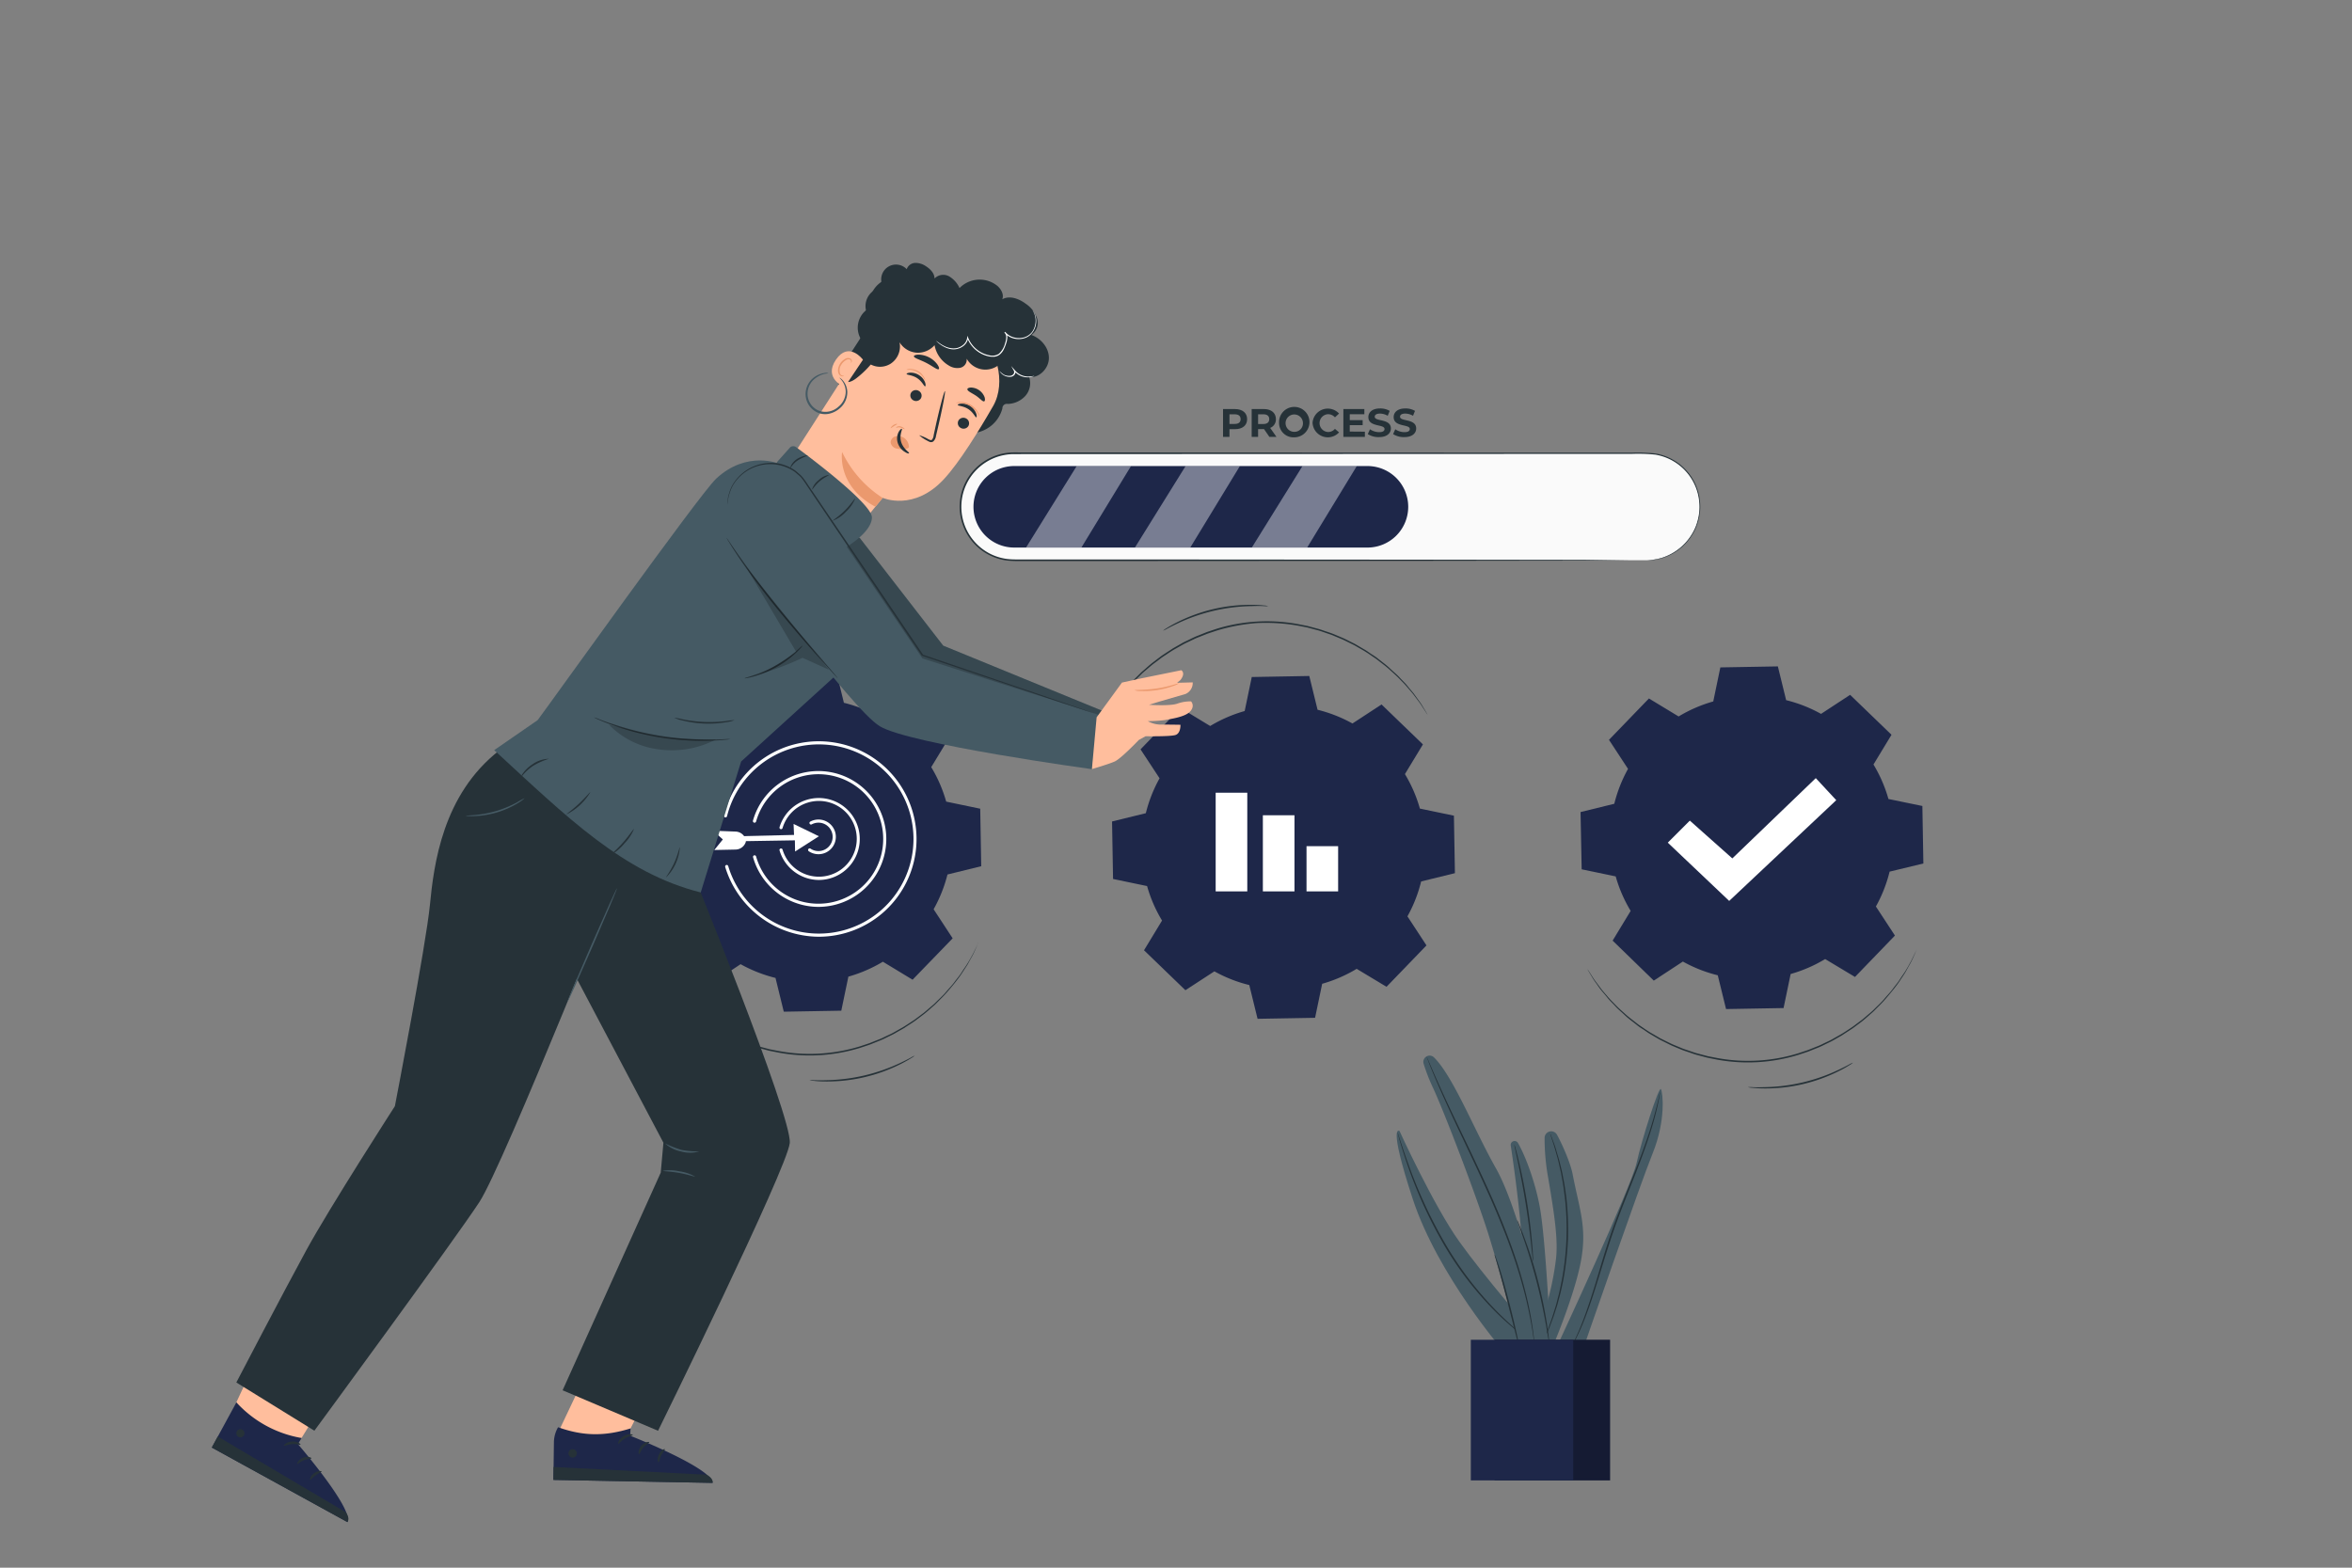 <svg xmlns="http://www.w3.org/2000/svg" viewBox="0 0 750 500"><rect x="0" y="0" width="750" height="500" fill="#808080" stroke="none"/><g id="freepik--Gears--inject-658"><path d="M385.9,231.55a44.74,44.74,0,0,1,11-4.77l2.26-10.85,18.34-.33,2.64,10.77a45.23,45.23,0,0,1,11.13,4.38l9.27-6.07,13.2,12.74L448,246.89a44.74,44.74,0,0,1,4.77,11l10.85,2.26.32,18.34-10.77,2.64a44.81,44.81,0,0,1-4.37,11.13l6.07,9.27-12.74,13.2L432.61,309a45.05,45.05,0,0,1-11,4.77l-2.26,10.85-18.34.32-2.64-10.77a44.65,44.65,0,0,1-11.13-4.37L378,315.82l-13.2-12.74,5.75-9.48a44.67,44.67,0,0,1-4.77-11l-10.85-2.26L354.61,262l10.77-2.64a45.07,45.07,0,0,1,4.38-11.13L363.69,239l12.74-13.2,9.47,5.75Z" style="fill:#1E2749"></path><rect x="387.65" y="252.83" width="10.08" height="31.47" style="fill:#fff"></rect><rect x="402.7" y="260.02" width="10.08" height="24.28" style="fill:#fff"></rect><rect x="416.62" y="269.88" width="10.08" height="14.42" style="fill:#fff"></rect><path d="M234.86,229.32a45,45,0,0,1,11-4.76l2.26-10.86,18.34-.32,2.64,10.77a44.68,44.68,0,0,1,11.13,4.38l9.27-6.08,13.2,12.74-5.75,9.48a44.74,44.74,0,0,1,4.77,11l10.85,2.26.32,18.34-10.76,2.64A45.23,45.23,0,0,1,297.71,290l6.07,9.27L291,312.47l-9.47-5.74a45.09,45.09,0,0,1-11,4.76l-2.26,10.86-18.34.32-2.64-10.77a45.23,45.23,0,0,1-11.13-4.38L227,313.6l-13.2-12.74,5.75-9.48a44.74,44.74,0,0,1-4.77-11l-10.85-2.26-.32-18.34,10.77-2.64A44.81,44.81,0,0,1,218.71,246l-6.07-9.27,12.74-13.19,9.48,5.74Z" style="fill:#1E2749"></path><path d="M261.13,298.76a31.37,31.37,0,0,1-29.88-22.25.51.51,0,0,1,.34-.62.5.5,0,0,1,.62.33,30.17,30.17,0,1,0-.37-15.91.5.5,0,0,1-1-.24,31.17,31.17,0,1,1,30.26,38.69Z" style="fill:#fff"></path><path d="M261,289.24a21.72,21.72,0,0,1-20.86-15.82.49.49,0,0,1,.34-.61.5.5,0,0,1,.62.34,20.65,20.65,0,1,0,0-11.14.5.5,0,1,1-1-.27A21.66,21.66,0,1,1,261,289.24Z" style="fill:#fff"></path><path d="M261,272.44a5.52,5.52,0,0,1-3.1-.94.52.52,0,0,1-.13-.7.5.5,0,0,1,.69-.13,4.53,4.53,0,1,0,2.54-8.29,4.6,4.6,0,0,0-2.15.54.49.49,0,0,1-.67-.2.5.5,0,0,1,.2-.68,5.53,5.53,0,1,1,2.62,10.4Z" style="fill:#fff"></path><polygon points="261.13 266.72 253.05 262.79 253.2 266.29 231.74 266.8 231.97 268.37 253.47 268.02 253.53 271.58 261.13 266.72" style="fill:#fff"></polygon><path d="M237.64,267.32l-.11-.22a3.48,3.48,0,0,0-3-1.88l-7.11-.27,3.08,2.78-2.73,3.37,6.8-.14a3.48,3.48,0,0,0,3.28-2.54h0Z" style="fill:#fff"></path><path d="M261.13,280.66a13.14,13.14,0,0,1-12.55-9.42.48.48,0,0,1,.34-.61.5.5,0,0,1,.62.34,12.08,12.08,0,1,0,0-6.87.5.5,0,0,1-.62.34.5.5,0,0,1-.34-.63,13.07,13.07,0,1,1,12.52,16.85Z" style="fill:#fff"></path><path d="M535.32,228.48a45.09,45.09,0,0,1,11-4.76l2.26-10.86,18.34-.32,2.64,10.77a44.45,44.45,0,0,1,11.13,4.38l9.27-6.08,13.2,12.74-5.75,9.48a44.74,44.74,0,0,1,4.77,11L613,257.06l.32,18.34L602.55,278a44.74,44.74,0,0,1-4.37,11.12l6.07,9.27-12.74,13.2L582,305.88a44.9,44.9,0,0,1-11,4.77l-2.26,10.86-18.34.32-2.64-10.77a45.07,45.07,0,0,1-11.13-4.38l-9.27,6.08L514.23,300l5.75-9.48a44.74,44.74,0,0,1-4.77-11l-10.85-2.26L504,259l10.76-2.64a45.23,45.23,0,0,1,4.38-11.13l-6.07-9.27,12.74-13.19,9.47,5.74Z" style="fill:#1E2749"></path><polygon points="531.82 268.76 538.85 261.73 552.4 273.78 579.01 248.18 585.54 255.21 551.4 287.34 531.82 268.76" style="fill:#fff"></polygon><path d="M350.17,234.2a1.27,1.27,0,0,1,.12-.32l.4-.9c.18-.41.4-.89.66-1.46a16.22,16.22,0,0,1,1-2l1.32-2.4c.52-.87,1.14-1.76,1.77-2.75s1.42-2,2.21-3a42,42,0,0,1,2.7-3.23c.94-1.14,2.1-2.18,3.22-3.33.56-.59,1.21-1.09,1.83-1.65s1.27-1.12,1.94-1.67l2.11-1.6c.36-.27.71-.55,1.08-.81l1.15-.76c.78-.51,1.55-1,2.36-1.54l2.52-1.43c.83-.51,1.74-.9,2.64-1.34s1.8-.91,2.76-1.26l2.87-1.16,3-1a54.69,54.69,0,0,1,26-1.55l3.1.61,3,.81c1,.24,1.94.61,2.89.92s1.89.62,2.78,1l2.66,1.12c.87.39,1.7.84,2.53,1.24l1.23.62c.4.22.79.46,1.17.68l2.29,1.34c.73.46,1.43,1,2.12,1.43s1.39.91,2,1.42c1.26,1,2.53,1.9,3.59,2.93s2.17,1.9,3.07,2.88,1.83,1.83,2.55,2.75,1.47,1.73,2.08,2.52l1.6,2.23a17.87,17.87,0,0,1,1.21,1.83l.83,1.37c.2.35.37.64.5.85a1.08,1.08,0,0,1,.15.3,2.7,2.7,0,0,1-.2-.27l-.54-.83-.87-1.34a20.45,20.45,0,0,0-1.24-1.8l-1.64-2.19c-.62-.78-1.35-1.58-2.1-2.47s-1.65-1.76-2.57-2.71-2-1.87-3.07-2.85-2.34-1.88-3.59-2.87c-.62-.51-1.32-.93-2-1.41s-1.39-.95-2.12-1.4-1.5-.88-2.28-1.32c-.38-.22-.76-.46-1.16-.67l-1.23-.61c-.83-.4-1.65-.83-2.51-1.22l-2.65-1.11c-.88-.4-1.83-.67-2.76-1s-1.88-.68-2.87-.91l-3-.8-3.08-.6a59.78,59.78,0,0,0-13-.78A58.88,58.88,0,0,0,388,201.12l-3,1-2.86,1.14c-.95.34-1.84.82-2.74,1.24s-1.79.82-2.62,1.32l-2.5,1.41c-.81.49-1.58,1-2.35,1.52l-1.15.75c-.37.25-.72.53-1.08.8l-2.1,1.58c-.67.54-1.3,1.1-1.94,1.64s-1.27,1.05-1.82,1.63c-1.13,1.14-2.29,2.16-3.23,3.29s-1.93,2.11-2.71,3.18-1.61,2-2.23,3-1.27,1.85-1.79,2.7l-1.37,2.37a20.5,20.5,0,0,0-1,1.93l-.71,1.44c-.18.37-.33.66-.44.88A1.52,1.52,0,0,1,350.17,234.2Z" style="fill:#263238"></path><path d="M370.87,201.13a7.89,7.89,0,0,1,1.14-.79c.75-.48,1.87-1.12,3.28-1.84a52.13,52.13,0,0,1,24-5.6c1.59,0,2.88.1,3.76.2a6.72,6.72,0,0,1,1.37.21,8.23,8.23,0,0,1-1.38,0c-.89-.05-2.17-.07-3.75,0a57.31,57.31,0,0,0-23.85,5.56c-1.42.67-2.56,1.26-3.34,1.69A7.21,7.21,0,0,1,370.87,201.13Z" style="fill:#263238"></path><path d="M611.2,302.81a1.69,1.69,0,0,1-.11.32c-.1.22-.24.52-.4.9l-.66,1.46a18.78,18.78,0,0,1-1,2c-.4.72-.84,1.53-1.33,2.4s-1.13,1.76-1.77,2.75-1.41,2-2.21,3-1.73,2.11-2.7,3.23-2.09,2.17-3.22,3.33c-.55.58-1.2,1.09-1.82,1.65s-1.27,1.12-1.94,1.67-1.4,1.06-2.11,1.6c-.36.27-.72.55-1.09.81l-1.15.76c-.77.5-1.55,1-2.36,1.54l-2.51,1.43c-.84.5-1.75.9-2.64,1.34s-1.8.91-2.76,1.26l-2.88,1.15-3,1a54.69,54.69,0,0,1-26,1.55l-3.1-.62-3-.8c-1-.24-1.94-.61-2.89-.93s-1.89-.61-2.78-1l-2.67-1.12c-.86-.4-1.69-.84-2.52-1.25l-1.23-.61c-.41-.22-.79-.46-1.18-.68l-2.28-1.34c-.74-.47-1.43-1-2.13-1.43s-1.39-.91-2-1.43c-1.25-1-2.52-1.89-3.59-2.92s-2.17-1.9-3.06-2.89-1.83-1.82-2.55-2.75-1.47-1.72-2.09-2.51-1.11-1.56-1.6-2.23a17.64,17.64,0,0,1-1.2-1.83c-.33-.53-.6-1-.83-1.37s-.37-.64-.5-.85l-.16-.3s.08.09.21.27.31.48.54.82l.87,1.35a18.46,18.46,0,0,0,1.24,1.79l1.63,2.2c.62.78,1.35,1.58,2.1,2.47s1.66,1.76,2.57,2.71,2,1.87,3.07,2.84,2.34,1.88,3.59,2.88c.62.51,1.32.93,2,1.41s1.38.94,2.12,1.4l2.27,1.32c.39.22.77.46,1.17.67l1.22.61c.83.4,1.66.83,2.51,1.22l2.65,1.1c.89.4,1.83.68,2.77,1s1.88.68,2.87.91l3,.79,3.07.6a54.42,54.42,0,0,0,25.81-1.53l3-1,2.85-1.14c1-.35,1.85-.82,2.74-1.24s1.8-.82,2.63-1.33l2.5-1.41c.81-.48,1.57-1,2.35-1.51l1.14-.75c.37-.25.72-.53,1.08-.8l2.11-1.58c.67-.54,1.3-1.11,1.93-1.64s1.27-1.06,1.83-1.63c1.12-1.14,2.28-2.16,3.22-3.29s1.94-2.11,2.71-3.18,1.62-2,2.23-3,1.28-1.86,1.8-2.71,1-1.65,1.36-2.37a18.55,18.55,0,0,0,1-1.93l.7-1.43.45-.89Z" style="fill:#263238"></path><path d="M590.91,338.92a7.2,7.2,0,0,1-1.14.79,37.47,37.47,0,0,1-3.28,1.84,52.13,52.13,0,0,1-24,5.6,36,36,0,0,1-3.76-.21,6,6,0,0,1-1.36-.2,8.12,8.12,0,0,1,1.38,0c.88.05,2.16.06,3.74,0a57.22,57.22,0,0,0,23.85-5.56c1.43-.68,2.57-1.26,3.34-1.69A7.21,7.21,0,0,1,590.91,338.92Z" style="fill:#263238"></path><path d="M312,300.59a1.31,1.31,0,0,1-.12.31c-.1.23-.23.53-.4.9l-.66,1.47a17.83,17.83,0,0,1-1,2l-1.32,2.4c-.52.86-1.14,1.76-1.77,2.74s-1.42,2-2.21,3-1.73,2.11-2.7,3.22-2.1,2.18-3.22,3.33c-.56.59-1.21,1.1-1.83,1.66s-1.27,1.12-1.94,1.66l-2.11,1.61c-.36.26-.71.55-1.09.81l-1.14.76c-.78.5-1.55,1-2.36,1.53l-2.52,1.43c-.83.51-1.74.9-2.64,1.35s-1.8.9-2.76,1.25l-2.87,1.16-3,1a54.37,54.37,0,0,1-26,1.55l-3.1-.61-3-.81c-1-.23-1.94-.6-2.89-.92s-1.89-.62-2.78-1l-2.66-1.13c-.87-.39-1.7-.83-2.53-1.24l-1.23-.62c-.4-.21-.79-.45-1.17-.68l-2.29-1.34c-.73-.46-1.43-1-2.12-1.42s-1.39-.91-2-1.43c-1.26-1-2.53-1.9-3.6-2.92s-2.16-1.9-3.06-2.89-1.83-1.82-2.55-2.75-1.47-1.72-2.08-2.52l-1.6-2.22a19,19,0,0,1-1.21-1.83l-.83-1.38-.5-.85a1.08,1.08,0,0,1-.15-.3,2.35,2.35,0,0,1,.2.28l.54.82.87,1.34a20.45,20.45,0,0,0,1.24,1.8l1.63,2.19c.63.78,1.36,1.59,2.11,2.48s1.65,1.75,2.57,2.71,2,1.86,3.07,2.84,2.34,1.88,3.59,2.88c.62.51,1.32.93,2,1.4s1.39.95,2.12,1.41l2.27,1.32c.39.22.77.45,1.17.66l1.23.61c.82.4,1.65.84,2.51,1.23l2.65,1.1c.88.4,1.83.68,2.76,1s1.88.67,2.87.9l3,.8,3.08.6a54.39,54.39,0,0,0,25.8-1.53l3-1,2.86-1.14c1-.35,1.84-.83,2.74-1.24s1.79-.83,2.62-1.33l2.5-1.41c.81-.49,1.58-1,2.35-1.51l1.15-.75c.37-.26.72-.54,1.08-.8l2.1-1.58c.67-.54,1.3-1.11,1.94-1.65s1.27-1.05,1.82-1.63c1.13-1.14,2.29-2.15,3.23-3.28s1.93-2.12,2.71-3.19,1.61-2,2.23-3,1.27-1.86,1.79-2.71,1-1.66,1.37-2.37a19.34,19.34,0,0,0,1-1.93l.71-1.44.44-.88C311.91,300.68,312,300.58,312,300.59Z" style="fill:#263238"></path><path d="M291.68,336.7a7.18,7.18,0,0,1-1.13.78c-.75.49-1.87,1.12-3.28,1.85a52.13,52.13,0,0,1-24,5.6c-1.59,0-2.88-.1-3.76-.21a8.28,8.28,0,0,1-1.37-.2,6.18,6.18,0,0,1,1.38,0c.89,0,2.17.06,3.75,0A57.63,57.63,0,0,0,287.1,339c1.43-.68,2.57-1.26,3.35-1.69A6.49,6.49,0,0,1,291.68,336.7Z" style="fill:#263238"></path></g><g id="freepik--Process--inject-658"><path d="M525,178.69H323.32a17.06,17.06,0,0,1-17.06-17.06h0a17.06,17.06,0,0,1,17.06-17.06H525a17.06,17.06,0,0,1,17.06,17.06h0A17.06,17.06,0,0,1,525,178.69Z" style="fill:#fafafa"></path><path d="M525,178.69l1.31-.09a18,18,0,0,0,3.78-.74,17.64,17.64,0,0,0,5.49-3,17.28,17.28,0,0,0,5.08-6.76,18.4,18.4,0,0,0,1.21-4.91,17.69,17.69,0,0,0-.42-5.56A16.84,16.84,0,0,0,527.84,145a53.26,53.26,0,0,0-7.54-.24l-16.47,0-180.49.07a16.81,16.81,0,0,0-12.77,27.72,16.62,16.62,0,0,0,10.65,5.74c2,.23,4.11.12,6.16.15H369.1l81.15.06,54.7.08,14.87,0,3.87,0,1.32,0-1.32,0-3.87,0L505,178.8l-54.7.08-81.15.05H327.38c-2.05,0-4.12.08-6.22-.15a17.31,17.31,0,0,1-9.88-29.6,17.37,17.37,0,0,1,12.06-4.89l180.49.08,16.47,0a52.72,52.72,0,0,1,7.59.27,16.87,16.87,0,0,1,6.63,2.62,17.09,17.09,0,0,1,7.19,10.32,17.87,17.87,0,0,1,.39,5.64,18.39,18.39,0,0,1-1.25,5A17.18,17.18,0,0,1,530.13,178a17,17,0,0,1-3.8.69C525.46,178.69,525,178.69,525,178.69Z" style="fill:#263238"></path><path d="M436.05,174.64H323.42a13,13,0,0,1-13-13h0a13,13,0,0,1,13-13H436.05a13,13,0,0,1,13,13h0A13,13,0,0,1,436.05,174.64Z" style="fill:#1E2749"></path><g style="opacity:0.4"><polygon points="327.18 174.64 343.34 148.63 360.66 148.63 344.83 174.64 327.18 174.64" style="fill:#fff"></polygon></g><g style="opacity:0.4"><polygon points="361.9 174.64 378.07 148.63 395.38 148.63 379.55 174.64 361.9 174.64" style="fill:#fff"></polygon></g><g style="opacity:0.4"><polygon points="399.18 174.64 415.34 148.63 432.66 148.63 416.82 174.64 399.18 174.64" style="fill:#fff"></polygon></g><path d="M397.68,133.68c0,2-1.48,3.2-3.85,3.2h-1.78v2.45H390v-8.86h3.83C396.2,130.47,397.68,131.7,397.68,133.68Zm-2.08,0c0-1-.63-1.54-1.88-1.54h-1.67v3.07h1.67C395,135.21,395.6,134.65,395.6,133.68Z" style="fill:#263238"></path><path d="M404.77,139.33l-1.7-2.47h-1.89v2.47h-2.05v-8.86H403c2.37,0,3.85,1.23,3.85,3.21a2.88,2.88,0,0,1-1.82,2.8l2,2.85Zm-1.92-7.19h-1.67v3.09h1.67c1.25,0,1.88-.58,1.88-1.55S404.1,132.14,402.85,132.14Z" style="fill:#263238"></path><path d="M407.87,134.9a4.85,4.85,0,1,1,4.84,4.58A4.58,4.58,0,0,1,407.87,134.9Zm7.61,0a2.77,2.77,0,1,0-2.77,2.83A2.7,2.7,0,0,0,415.48,134.9Z" style="fill:#263238"></path><path d="M418.54,134.9a4.87,4.87,0,0,1,8.45-3l-1.31,1.21a2.87,2.87,0,0,0-2.23-1,2.84,2.84,0,0,0,0,5.67,2.82,2.82,0,0,0,2.23-1L427,137.9a4.87,4.87,0,0,1-8.45-3Z" style="fill:#263238"></path><path d="M435.23,137.68v1.65h-6.86v-8.86h6.69v1.65h-4.65V134h4.11v1.59h-4.11v2.05Z" style="fill:#263238"></path><path d="M436.16,138.45l.7-1.54a5.22,5.22,0,0,0,2.92.92c1.21,0,1.71-.4,1.71-1,0-1.65-5.15-.51-5.15-3.8,0-1.51,1.21-2.76,3.73-2.76a5.91,5.91,0,0,1,3.07.78l-.63,1.56a5,5,0,0,0-2.45-.7c-1.22,0-1.69.46-1.69,1,0,1.63,5.15.5,5.15,3.75,0,1.48-1.22,2.75-3.75,2.75A6.28,6.28,0,0,1,436.16,138.45Z" style="fill:#263238"></path><path d="M444.23,138.45l.69-1.54a5.25,5.25,0,0,0,2.93.92c1.21,0,1.7-.4,1.7-1,0-1.65-5.14-.51-5.14-3.8,0-1.51,1.21-2.76,3.73-2.76a5.91,5.91,0,0,1,3.07.78l-.63,1.56a5,5,0,0,0-2.46-.7c-1.21,0-1.68.46-1.68,1,0,1.63,5.15.5,5.15,3.75,0,1.48-1.23,2.75-3.76,2.75A6.27,6.27,0,0,1,444.23,138.45Z" style="fill:#263238"></path></g><g id="freepik--Character--inject-658"><path d="M75.36,447.28l9.79-21L108,439.42,96.15,458.64s-9.25,1.64-13.36-.89S75.36,447.28,75.36,447.28Z" style="fill:#ffbe9d"></path><path d="M95,460.59l1.17-1.95a36.43,36.43,0,0,1-20.79-11.36l-7.83,14.4,43.25,23.78C112.8,481.19,95,460.59,95,460.59Z" style="fill:#1E2749"></path><path d="M67.53,461.68l1.91-3.52,40.84,24.17s1.46,1.89.5,3.13Z" style="fill:#263238"></path><path d="M95.81,460.76c-.13.21-1.24-.28-2.65-.17s-2.45.69-2.6.5.84-1.24,2.55-1.34S96,460.59,95.81,460.76Z" style="fill:#263238"></path><path d="M99.31,465.13c-.06.23-1.18.09-2.38.58S95,467,94.78,466.92s.32-1.39,1.84-2S99.42,464.92,99.31,465.13Z" style="fill:#263238"></path><path d="M98.9,472c-.22-.06.07-1.27,1.25-2.13s2.42-.78,2.41-.55-1,.51-1.91,1.22S99.12,472.07,98.9,472Z" style="fill:#263238"></path><path d="M77.78,457.79A1.3,1.3,0,1,1,77.3,456,1.3,1.3,0,0,1,77.78,457.79Z" style="fill:#263238"></path><path d="M178.47,455.85l11.34-23.93,23.1.36-11.84,23.3s-7.64,5.92-12.59,5.58S178.47,455.85,178.47,455.85Z" style="fill:#ffbe9d"></path><path d="M200.94,457.91l.13-2.33c-8.33,2.59-15.19,2.45-23.11-.38h0a9.86,9.86,0,0,0-1.33,4.79L176.47,472l50.75.95C227,468.14,200.94,457.91,200.94,457.91Z" style="fill:#1E2749"></path><path d="M176.47,472l.05-4.12,48.74,2.46s2.24,1,2,2.61Z" style="fill:#263238"></path><path d="M201.77,457.67c0,.25-1.25.34-2.49,1.11s-1.9,1.8-2.13,1.7.17-1.53,1.68-2.44S201.83,457.44,201.77,457.67Z" style="fill:#263238"></path><path d="M207.05,460c0,.24-1,.64-1.89,1.68s-1.13,2.13-1.37,2.12-.38-1.42.72-2.69S207.05,459.74,207.05,460Z" style="fill:#263238"></path><path d="M210,466.4c-.22.05-.54-1.2.12-2.54S211.9,462,212,462.2s-.63.92-1.16,2S210.2,466.38,210,466.4Z" style="fill:#263238"></path><path d="M183.94,463.59a1.34,1.34,0,1,1-1.29-1.38A1.34,1.34,0,0,1,183.94,463.59Z" style="fill:#263238"></path><path d="M311.25,138a10.65,10.65,0,0,0,8.39-7.74,1.41,1.41,0,0,1,1.69-1.43,7.89,7.89,0,0,0,5.65-2.58,6.14,6.14,0,0,0,1.2-6c3.26.39,6.28-2.78,6.29-6.07s-2.51-6.25-5.6-7.35a4.69,4.69,0,0,0,1.83-5.28,9.18,9.18,0,0,0-3.61-4.67c-2.15-1.61-5.14-2.75-7.49-1.42.61-1.54-.37-3.28-1.63-4.34a9,9,0,0,0-12,.75,8.21,8.21,0,0,0-3.32-3.73,3.86,3.86,0,0,0-4.65.69c0-1.68-1.32-3-2.74-3.92a6,6,0,0,0-3.39-1.06,3,3,0,0,0-2.74,2,4.72,4.72,0,0,0-7.4,5.79,6,6,0,0,0-4.93,9c-.94-.37-2,.63-2,1.64a3.23,3.23,0,0,0,1.57,2.47q-2.85,4.43-5.72,8.84a21.57,21.57,0,0,0-3.06,6,7.26,7.26,0,0,0,1.05,6.44" style="fill:#263238"></path><path d="M316.7,129.48c4.24-7.37,1.33-19.47-6.17-23.38L284.9,95.36l-2.44,3.85L250.63,148.8,268.19,175l13.27-16.22s10,4.47,19.65-6.09C305.92,147.47,312,137.66,316.7,129.48Z" style="fill:#ffbe9d"></path><path d="M308.78,135.9a1.8,1.8,0,0,1-2.46.56,1.73,1.73,0,0,1-.65-2.39,1.81,1.81,0,0,1,2.46-.57A1.74,1.74,0,0,1,308.78,135.9Z" style="fill:#263238"></path><path d="M311.32,133.1c-.32.07-.9-1.53-2.52-2.6s-3.35-1-3.39-1.36c0-.15.39-.38,1.16-.41a5,5,0,0,1,2.88.84,4.76,4.76,0,0,1,1.84,2.32C311.53,132.6,311.47,133.07,311.32,133.1Z" style="fill:#263238"></path><path d="M293.64,127.07a1.81,1.81,0,0,1-2.46.57,1.74,1.74,0,0,1-.65-2.4,1.81,1.81,0,0,1,2.46-.56A1.73,1.73,0,0,1,293.64,127.07Z" style="fill:#263238"></path><path d="M295,123.22c-.32.08-.9-1.53-2.52-2.6s-3.34-1-3.39-1.36c0-.14.4-.37,1.17-.41a4.86,4.86,0,0,1,2.87.85A4.68,4.68,0,0,1,295,122C295.23,122.73,295.16,123.19,295,123.22Z" style="fill:#263238"></path><path d="M293.09,138.81a13,13,0,0,1,2.94,1.27c.44.23.89.41,1.15.17a2.58,2.58,0,0,0,.54-1.41c.27-1.27.56-2.59.87-4,1.28-5.63,2.51-10.15,2.73-10.1s-.63,4.66-1.92,10.29c-.32,1.39-.63,2.71-.93,4a2.89,2.89,0,0,1-.87,1.77,1.24,1.24,0,0,1-1.08.16,4,4,0,0,1-.77-.37A11.94,11.94,0,0,1,293.09,138.81Z" style="fill:#263238"></path><path d="M281.46,158.81a35.72,35.72,0,0,1-12.93-14.64s-1.85,10.78,10.62,17.46Z" style="fill:#eb996e"></path><path d="M289.81,142.28a3.48,3.48,0,0,0-1.9-2.82,3.21,3.21,0,0,0-2.5-.23,2.06,2.06,0,0,0-1.41,1.85,2.35,2.35,0,0,0,1.77,1.95,7.38,7.38,0,0,0,2.89.13,2.06,2.06,0,0,0,.78-.17.65.65,0,0,0,.4-.61" style="fill:#eb996e"></path><path d="M287.58,136.78c.27.16-.9,1.92-.22,4.18s2.67,3.3,2.52,3.55-.64.07-1.45-.44a5.18,5.18,0,0,1-2.17-2.86,4.59,4.59,0,0,1,.3-3.43C287,137,287.46,136.69,287.58,136.78Z" style="fill:#263238"></path><path d="M299.35,117.73c-.46.34-1.93-.94-4-2s-3.94-1.53-3.93-2.1c0-.26.56-.5,1.46-.52a7.67,7.67,0,0,1,6,3.1C299.43,117,299.56,117.57,299.35,117.73Z" style="fill:#263238"></path><path d="M313.84,128c-.53.18-1.39-1-2.72-1.86s-2.64-1.39-2.65-2c0-.26.43-.52,1.16-.54a4.79,4.79,0,0,1,4.33,3.07C314.18,127.41,314.08,127.9,313.84,128Z" style="fill:#263238"></path><path d="M320.86,112.68a6.84,6.84,0,0,1-12.61,1.71,2.65,2.65,0,0,1-2,2.9,5,5,0,0,1-3.71-.72,9.5,9.5,0,0,1-4.53-6.48,7.07,7.07,0,0,1-5.83,2.39,7,7,0,0,1-5.34-3.32A6.58,6.58,0,0,1,284,116a6.33,6.33,0,0,1-9.31-7.57,7.14,7.14,0,0,1,3.73-10.7A4.24,4.24,0,0,1,278,93.5a8.52,8.52,0,0,1,2.8-3.42A13.63,13.63,0,0,1,290.93,87c3.6.53,6.95,3.22,7.65,6.8a2,2,0,0,0,.45,1.12,1.74,1.74,0,0,0,1.61.16c2.42-.57,5-1.21,7.36-.44a6.7,6.7,0,0,1,4.4,7.06c3-1.49,7-1,9.17,1.5s1.72,7.06-1.19,8.72" style="fill:#263238"></path><path d="M279,114.57a30.36,30.36,0,0,1-6,6.12c-1,.74-2.2,1.45-3.34,1a2.6,2.6,0,0,1-1.41-2.74,6.8,6.8,0,0,1,1.36-3,89.7,89.7,0,0,1,7.51-9.13" style="fill:#263238"></path><path d="M275.18,114.73c-.1-.16-4.55-6-8.63,0s2.71,8.81,2.84,8.65S275.18,114.73,275.18,114.73Z" style="fill:#ffbe9d"></path><path d="M269.12,119.83s-.15,0-.38,0a1.24,1.24,0,0,1-.78-.51,3.12,3.12,0,0,1,.4-3.12,4.06,4.06,0,0,1,1.3-1.28,1.46,1.46,0,0,1,1.33-.26.63.63,0,0,1,.41.7c0,.22-.15.31-.13.34s.2,0,.32-.29a.84.84,0,0,0,0-.53.91.91,0,0,0-.47-.54,1.72,1.72,0,0,0-1.71.18,4.24,4.24,0,0,0-1.49,1.41c-.79,1.23-.95,2.77-.26,3.61a1.38,1.38,0,0,0,1.05.49C269,120,269.14,119.86,269.12,119.83Z" style="fill:#eb996e"></path><path d="M298.5,108.7s.05.07.15.17.28.26.5.45a9.73,9.73,0,0,0,2.13,1.4,7.16,7.16,0,0,0,1.73.59,5.15,5.15,0,0,0,4.39-1.11,3.89,3.89,0,0,0,1.33-2.41l-.3,0a9.47,9.47,0,0,0,3.82,4.63,9.19,9.19,0,0,0,3.08,1.24,6,6,0,0,0,1.75.11,3.41,3.41,0,0,0,1.69-.67,4.81,4.81,0,0,0,1.3-1.65,13.51,13.51,0,0,0,.75-1.87,6.76,6.76,0,0,0,.39-1.94,2.3,2.3,0,0,0-.69-1.81l-.26.24a5.73,5.73,0,0,0,3.17,1.92,6.21,6.21,0,0,0,3.38-.17,5.14,5.14,0,0,0,2.43-1.78,6,6,0,0,0,1.06-2.36,5.85,5.85,0,0,0-.35-3.59,4.12,4.12,0,0,0-.69-1.11s.27.38.59,1.15a6,6,0,0,1,.24,3.51,5.88,5.88,0,0,1-1,2.25,5,5,0,0,1-2.33,1.65,5.89,5.89,0,0,1-3.21.13,5.34,5.34,0,0,1-3-1.82l-.25.24a2,2,0,0,1,.56,1.55,6.34,6.34,0,0,1-.37,1.83,6.87,6.87,0,0,1-1.93,3.34,3.81,3.81,0,0,1-3.14.5,9,9,0,0,1-3-1.19,9.23,9.23,0,0,1-3.71-4.44l-.23-.6-.07.64a3.6,3.6,0,0,1-1.21,2.22,4.86,4.86,0,0,1-2.09,1.07,5.18,5.18,0,0,1-2.07,0,7.14,7.14,0,0,1-1.69-.53,11.2,11.2,0,0,1-2.15-1.31C298.75,108.89,298.51,108.69,298.5,108.7Z" style="fill:#fff"></path><path d="M318.75,118.34s.06.18.27.45a3.73,3.73,0,0,0,1.12.93,3.64,3.64,0,0,0,2.14.47,1.8,1.8,0,0,0,1.2-.63,1.36,1.36,0,0,0,.19-1.47l-.3.21.08.1a5.66,5.66,0,0,0,4.38,1.95,4.6,4.6,0,0,0,1.47-.24c.33-.11.5-.21.49-.23a10.91,10.91,0,0,1-2,.22,5.67,5.67,0,0,1-4.11-1.94l-.08-.09-1.16-1.34.86,1.54a1,1,0,0,1-.15,1.07,1.49,1.49,0,0,1-1,.52,3.61,3.61,0,0,1-2-.36A6.22,6.22,0,0,1,318.75,118.34Z" style="fill:#fff"></path><path d="M304.86,128.49c0,.06.54,0,1.38,0a7.12,7.12,0,0,1,3.09.92,6.91,6.91,0,0,1,2.31,2.25c.46.71.63,1.21.69,1.19a3,3,0,0,0-.46-1.32,6.35,6.35,0,0,0-5.63-3.3A3,3,0,0,0,304.86,128.49Z" style="fill:#eb996e"></path><path d="M289,117.92a9.6,9.6,0,0,0,1.11,0,5.63,5.63,0,0,1,2.48.75,5.71,5.71,0,0,1,1.88,1.79c.38.56.53,1,.58,1a2.1,2.1,0,0,0-.36-1.08,5,5,0,0,0-1.91-2,5.19,5.19,0,0,0-2.67-.69A2.14,2.14,0,0,0,289,117.92Z" style="fill:#eb996e"></path><path d="M285.74,136.44s.18,0,.42-.08a2,2,0,0,1,.93,0c.73.21,1.3.59,1.36.48s-.41-.57-1.26-.83a1.65,1.65,0,0,0-1.12.07C285.8,136.24,285.71,136.41,285.74,136.44Z" style="fill:#eb996e"></path><path d="M284,136.56c.08.07.5-.3,1.08-.66s1.08-.6,1-.7-.63,0-1.25.39S284,136.5,284,136.56Z" style="fill:#eb996e"></path><path d="M264.14,119a3.16,3.16,0,0,0-1.43,0,7.56,7.56,0,0,0-3.53,1.67,6.67,6.67,0,0,0-2.29,5.3,6.44,6.44,0,0,0,4,5.69,5.91,5.91,0,0,0,3.77.23,7.65,7.65,0,0,0,3.09-1.63,6.72,6.72,0,0,0,2.44-5.23,5.9,5.9,0,0,0-1.39-3.65c-.62-.71-1.1-.93-1.12-.9s.38.35.9,1.07a5.94,5.94,0,0,1,1.1,3.48,6.28,6.28,0,0,1-2.36,4.72,6.12,6.12,0,0,1-6.16,1.25,5.86,5.86,0,0,1-3.65-5.07,6.2,6.2,0,0,1,2-4.88,7.9,7.9,0,0,1,3.26-1.78C263.64,119.11,264.14,119.08,264.14,119Z" style="fill:#455a64"></path><path d="M159.28,239.3c-18.18,14.1-20.94,36.49-22.19,49.33s-11.17,64.17-11.17,64.17-20.77,32.25-28.23,45.92-22.33,42.21-22.33,42.21l24.89,15.38s44.71-60.86,52.58-72.87,48-113.12,48-113.12Z" style="fill:#263238"></path><path d="M218.44,272.57c1.25,2.4,34.26,83.84,33.4,92s-42,91.76-42,91.76L179.4,443.42,210.69,374l.86-9.54L182.4,309.26l9.43-40.72Z" style="fill:#263238"></path><path d="M196.76,283.26c.14.06-3.31,8.25-7.69,18.3s-8,18.14-8.17,18.08,3.31-8.24,7.69-18.29S196.63,283.2,196.76,283.26Z" style="fill:#455a64"></path><path d="M222.94,367.25a10.46,10.46,0,0,1-5.75,0,10.62,10.62,0,0,1-5.14-2.59,30.42,30.42,0,0,0,5.26,2.09A31,31,0,0,0,222.94,367.25Z" style="fill:#455a64"></path><path d="M221.63,375.26c0,.14-2.25-.67-5.07-1.17s-5.16-.52-5.16-.68a13.58,13.58,0,0,1,5.25.17A13.42,13.42,0,0,1,221.63,375.26Z" style="fill:#455a64"></path><path d="M167.31,254.56s-.19.21-.59.52-1,.72-1.78,1.2a28.66,28.66,0,0,1-13.45,4,17.51,17.51,0,0,1-2.14,0c-.51,0-.79-.07-.78-.11s1.11-.08,2.9-.23a35.65,35.65,0,0,0,6.85-1.31,35,35,0,0,0,6.44-2.67A26.63,26.63,0,0,1,167.31,254.56Z" style="fill:#455a64"></path><polygon points="274.14 171.54 300.77 205.92 356.63 228.8 350.68 240.72 279.28 216.34 255.9 168.41 274.14 171.54" style="fill:#455a64"></polygon><g style="opacity:0.2"><polygon points="274.14 171.54 300.77 205.92 356.63 228.8 350.68 240.72 279.28 216.34 255.9 168.41 274.14 171.54"></polygon></g><path d="M248.23,151.18a3,3,0,0,1-.11-4.2l3.64-4.07a1.48,1.48,0,0,1,2.05-.32c5.07,3.67,24.26,18.24,24.22,22.42,0,4.72-8.18,9.48-8.18,9.48Z" style="fill:#455a64"></path><path d="M235.53,176.62s35.67,49.28,45,55,67.7,13.71,67.7,13.71L350.45,228,294.13,210s-36.75-54.16-37.69-55.72-8.19-7.41-16.19-6.39-12.06,13.65-9.3,19.9C232,170.13,235.53,176.62,235.53,176.62Z" style="fill:#455a64"></path><path d="M248.46,147.91s-10.26-4.41-20.11,4.77c-5.27,4.93-53.5,72.51-56.91,77l-13.85,9.57c23.18,21.34,41.14,39.19,65.86,45.39l12.88-41.77,39.57-36Z" style="fill:#455a64"></path><path d="M231.68,171.54a2.72,2.72,0,0,1,.36.46c.24.36.55.82.94,1.37.8,1.21,2,2.93,3.47,5,3,4.23,7.27,9.93,12.26,16.05s9.67,11.52,13,15.44c1.65,1.93,3,3.5,4,4.66l1.07,1.28c.24.29.36.46.34.47a2.84,2.84,0,0,1-.42-.4l-1.14-1.22-4.11-4.55c-3.44-3.86-8.16-9.23-13.16-15.36s-9.26-11.87-12.16-16.16c-1.46-2.15-2.6-3.91-3.34-5.15-.35-.58-.64-1-.86-1.43A2.35,2.35,0,0,1,231.68,171.54Z" style="fill:#263238"></path><path d="M350.45,228l-.28-.07-.82-.26-3.15-1-11.78-3.92-40.37-13.59-.08,0-.05-.08c-3.65-5.38-7.56-11.16-11.59-17.12l-17.47-25.86-7.61-11.29a27.69,27.69,0,0,0-1.8-2.53,8.9,8.9,0,0,0-1.09-1c-.39-.31-.73-.67-1.14-.94a13.81,13.81,0,0,0-19.59,4.6,15.46,15.46,0,0,0-1,2.46,10.08,10.08,0,0,0-.46,1.9c-.13.89-.19,1.33-.23,1.61a8.94,8.94,0,0,1,.13-1.62,8.76,8.76,0,0,1,.42-1.94,13.32,13.32,0,0,1,1-2.51,14.2,14.2,0,0,1,5.17-5.25,14.46,14.46,0,0,1,9.54-1.78,14.21,14.21,0,0,1,5.29,2.2,15.16,15.16,0,0,1,1.18,1,8.66,8.66,0,0,1,1.13,1.06,27.93,27.93,0,0,1,1.85,2.57l7.65,11.27,17.5,25.83,11.58,17.13-.13-.09,40.32,13.76,11.72,4.05,3.13,1.11.81.3C350.37,228,350.46,228,350.45,228Z" style="fill:#263238"></path><path d="M255.9,205.92a3.21,3.21,0,0,1-.52.68c-.36.42-.91,1-1.62,1.66a32.45,32.45,0,0,1-13.26,7.46,21.08,21.08,0,0,1-2.27.53,3,3,0,0,1-.85.09c0-.09,1.16-.36,3-1A38.94,38.94,0,0,0,253.51,208C255,206.72,255.83,205.86,255.9,205.92Z" style="fill:#263238"></path><path d="M232.92,235.71a10.77,10.77,0,0,1-1.74.24c-1.12.13-2.75.23-4.77.3a84.9,84.9,0,0,1-31-4.93c-1.9-.69-3.42-1.29-4.45-1.76a12.46,12.46,0,0,1-1.58-.76,9.74,9.74,0,0,1,1.66.57c1,.41,2.58,1,4.49,1.6a94.51,94.51,0,0,0,30.87,4.91c2,0,3.63-.07,4.76-.13A12.24,12.24,0,0,1,232.92,235.71Z" style="fill:#263238"></path><path d="M234.29,229.66a11.49,11.49,0,0,1-2.79.69,34.14,34.14,0,0,1-13.8-.55,11.29,11.29,0,0,1-2.72-.91,25.74,25.74,0,0,1,2.81.55,44,44,0,0,0,6.8.82,44.81,44.81,0,0,0,6.86-.28A25.18,25.18,0,0,1,234.29,229.66Z" style="fill:#263238"></path><g style="opacity:0.2"><path d="M237.89,180.78l16,27.13s-9,6.42-12.73,7.42a97.13,97.13,0,0,0,14.76-5.53l8.43,3.82Z"></path></g><g style="opacity:0.2"><path d="M228.21,235.89A30.31,30.31,0,0,1,210,239a26.7,26.7,0,0,1-15.86-7.92s13.06,3.55,18.07,4.11S228.21,235.89,228.21,235.89Z"></path></g><path d="M175.06,242a23.18,23.18,0,0,0-5,2.22,16,16,0,0,0-3.56,3.25l-.2-.15c.3-.33.47-.5.51-.47s-.07.24-.31.62l-.2-.14a11.14,11.14,0,0,1,3.47-3.55A9.46,9.46,0,0,1,175.06,242Z" style="fill:#263238"></path><path d="M188.24,252.69a18.66,18.66,0,0,1-7.58,7.05c-.09-.13,1.85-1.43,3.93-3.38S188.11,252.59,188.24,252.69Z" style="fill:#263238"></path><path d="M202.16,264.4a14.36,14.36,0,0,1-3,4.55,14.58,14.58,0,0,1-4.11,3.53c-.1-.13,1.78-1.65,3.72-3.88S202,264.32,202.16,264.4Z" style="fill:#263238"></path><path d="M216.79,270.25a15.14,15.14,0,0,1-4.35,9.56c-.12-.1,1.37-2,2.56-4.61S216.63,270.22,216.79,270.25Z" style="fill:#263238"></path><path d="M252,149.25s.05-.42.38-1a5.63,5.63,0,0,1,1.77-1.86,7.87,7.87,0,0,1,2.36-1c.64-.15,1-.18,1.05-.11s-1.52.54-3.12,1.53S252.11,149.34,252,149.25Z" style="fill:#263238"></path><path d="M258.94,156.12a6,6,0,0,1,2.13-3,5.92,5.92,0,0,1,3.26-1.65c.06.14-1.45.76-2.92,2S259.08,156.19,258.94,156.12Z" style="fill:#263238"></path><path d="M272.69,159a11.35,11.35,0,0,1-2.92,4.18,11.17,11.17,0,0,1-4.19,2.89c-.08-.14,1.87-1.3,3.83-3.26S272.55,158.93,272.69,159Z" style="fill:#263238"></path><path d="M349.69,228.78l8.08-11.08,6-1.31,12.93-2.63s1.5.89-.32,3.16l-1.05.85,5-.13a3.84,3.84,0,0,1-2.29,3.7l-8.44,2.45-3.18,1s6.65.46,9-.37a12.46,12.46,0,0,1,4.38-.72s1.39,1.41-.33,3.26-6.78,2.4-8,2.7A44.48,44.48,0,0,1,366,230a8.63,8.63,0,0,0,4.57,1.1c2.88,0,5.85.06,5.85.06s.14,2.74-1.61,3.27-9.51.39-9.51.39L363.15,236s-5.71,6-7.72,6.88-7.24,2.41-7.24,2.41Z" style="fill:#ffbe9d"></path><path d="M376,217.92a7.24,7.24,0,0,1-1.95.89,26.55,26.55,0,0,1-5,1.27,27.65,27.65,0,0,1-5.14.32,6.84,6.84,0,0,1-2.12-.25c0-.16,3.25,0,7.18-.58S375.93,217.77,376,217.92Z" style="fill:#eb996e"></path></g><g id="freepik--Plant--inject-658"><path d="M479.81,431.4s-21.28-24.49-29.32-49-4.21-21.68-4.21-21.68,10.84,23.79,19.07,35.29,22.89,28.35,22.89,28.35Z" style="fill:#455a64"></path><path d="M484.05,364.55a1.24,1.24,0,0,0-2.31.79c1.3,8.6,4.1,28.79,4,41.88-.14,17,0,23.59,0,23.59h8.85S493,395.64,491,384.92C489.62,377.4,486.64,369.06,484.05,364.55Z" style="fill:#455a64"></path><path d="M488.88,428a94,94,0,0,0,7.29-26.45c.73-6.26-.58-14.72-2.51-26A69.88,69.88,0,0,1,492.54,363a2.11,2.11,0,0,1,4-1c1.07,1.91,4.16,8.42,4.94,12.51,2.15,11.15,4.58,16.72,2.72,27.3s-8.72,26.87-8.72,26.87Z" style="fill:#455a64"></path><path d="M496.85,428.66s23.37-50.21,25-57.66,7.12-24.61,7.77-23.64,1.62,10-2.59,20.4-22.19,62.43-22.19,62.43h-8" style="fill:#455a64"></path><path d="M486.32,426.42a4.86,4.86,0,0,1-.66-.45c-.41-.32-1-.76-1.81-1.38-1.55-1.23-3.74-3.08-6.28-5.55a105.46,105.46,0,0,1-16.95-21.75,143.34,143.34,0,0,1-11.57-25.07c-1.17-3.33-2-6.06-2.59-8-.28-.95-.48-1.69-.62-2.19a4.9,4.9,0,0,1-.18-.77,4.32,4.32,0,0,1,.28.74c.17.54.41,1.26.71,2.16.61,1.88,1.52,4.59,2.73,7.9A151.64,151.64,0,0,0,461.05,397a109.7,109.7,0,0,0,16.77,21.76c2.5,2.49,4.64,4.38,6.16,5.65.74.64,1.35,1.11,1.74,1.45A4.22,4.22,0,0,1,486.32,426.42Z" style="fill:#263238"></path><path d="M488.87,402.33a10.26,10.26,0,0,1-.21-1.47c-.11-1-.25-2.4-.43-4-.37-3.4-.94-8.08-1.77-13.23s-1.75-9.78-2.46-13.12c-.35-1.6-.63-2.93-.85-4a8.43,8.43,0,0,1-.27-1.47,8,8,0,0,1,.45,1.42c.27.92.61,2.26,1,3.93.8,3.32,1.78,7.95,2.61,13.11s1.35,9.87,1.63,13.28c.15,1.7.24,3.08.28,4A7.73,7.73,0,0,1,488.87,402.33Z" style="fill:#263238"></path><path d="M494.35,361.59a3.75,3.75,0,0,1,.27.63l.7,1.87c.31.81.67,1.81,1,3s.79,2.51,1.13,4c.19.75.38,1.54.58,2.36s.34,1.69.51,2.58c.39,1.79.62,3.72.91,5.75A94.38,94.38,0,0,1,500,395.1a93.14,93.14,0,0,1-1.51,13.23c-.42,2-.8,3.92-1.31,5.67-.24.88-.44,1.73-.69,2.54l-.75,2.31c-.45,1.49-1,2.78-1.42,3.93s-.85,2.13-1.22,2.91l-.83,1.81a3,3,0,0,1-.32.62,4.93,4.93,0,0,1,.23-.66l.75-1.84c.33-.8.73-1.78,1.13-2.94s.92-2.45,1.34-3.94l.72-2.31c.24-.8.43-1.66.66-2.54.49-1.74.85-3.65,1.26-5.64a89.07,89.07,0,0,0,.95-26.41c-.27-2-.49-3.94-.85-5.72-.17-.89-.3-1.76-.49-2.58s-.37-1.6-.54-2.36c-.32-1.51-.74-2.84-1.06-4s-.64-2.19-.92-3-.46-1.41-.61-1.89A3,3,0,0,1,494.35,361.59Z" style="fill:#263238"></path><path d="M529.34,348.37a.53.53,0,0,1,0,.22l-.11.66c-.1.57-.23,1.42-.46,2.49-.45,2.16-1.2,5.27-2.37,9s-2.76,8.2-4.65,13.06-4.08,10.16-6.15,15.79-3.73,11.13-5.26,16.11-2.94,9.47-4.33,13.17a83.05,83.05,0,0,1-3.69,8.58c-.47,1-.91,1.74-1.18,2.25l-.33.57a.88.88,0,0,1-.13.19,1,1,0,0,1,.09-.21c.07-.16.17-.36.28-.6.25-.52.65-1.28,1.1-2.28.94-2,2.21-4.92,3.53-8.63s2.74-8.18,4.22-13.17,3.12-10.5,5.23-16.15,4.28-10.94,6.19-15.79,3.54-9.24,4.74-13,2-6.83,2.52-9c.26-1.07.42-1.91.55-2.47.06-.26.11-.47.16-.65A1.26,1.26,0,0,1,529.34,348.37Z" style="fill:#263238"></path><path d="M457.3,337.28a2,2,0,0,0-3.32,2.05,58.43,58.43,0,0,0,2.94,7.55c3.21,6.82,12.65,31.32,17.06,44.77s10.64,38.54,10.64,38.54l9.44-1.53s-8.63-41.23-17.06-56.08C470.22,360.64,463.45,343.39,457.3,337.28Z" style="fill:#455a64"></path><path d="M476.57,400.06a6.13,6.13,0,0,1,.48,1.13c.28.74.66,1.82,1.09,3.17.87,2.69,1.93,6.45,3,10.62s2,8,2.58,10.73c.28,1.3.52,2.4.71,3.27a4.92,4.92,0,0,1,.19,1.21,6.43,6.43,0,0,1-.38-1.16l-.86-3.24-2.72-10.69c-1.07-4.17-2.08-7.93-2.86-10.64l-.93-3.21A4.81,4.81,0,0,1,476.57,400.06Z" style="fill:#263238"></path><path d="M489.36,429.43a1.43,1.43,0,0,1-.05-.25c0-.2-.06-.44-.11-.75-.1-.65-.19-1.62-.38-2.85-.35-2.48-1-6.05-2-10.41a149.79,149.79,0,0,0-4.42-15.06c-1.93-5.59-4.36-11.63-7.11-17.88-5.55-12.48-11.09-23.55-14.73-31.74-1.84-4.08-3.27-7.42-4.21-9.74-.48-1.16-.82-2.07-1.06-2.68-.1-.29-.19-.52-.26-.7a.7.7,0,0,1-.07-.25.82.82,0,0,1,.12.23l.31.68c.27.64.66,1.52,1.14,2.65,1,2.29,2.47,5.6,4.35,9.67,3.72,8.14,9.31,19.18,14.87,31.68,2.75,6.26,5.17,12.32,7.09,17.93a140.53,140.53,0,0,1,4.32,15.14c1,4.37,1.54,8,1.83,10.45.17,1.24.23,2.22.29,2.87l.06.75A.86.86,0,0,1,489.36,429.43Z" style="fill:#263238"></path><path d="M494.06,428.66a8.66,8.66,0,0,1-.32-1.58c-.19-1.11-.44-2.57-.74-4.34-.65-3.65-1.64-8.68-3.07-14.16s-3-10.36-4.22-13.87c-.6-1.69-1.1-3.08-1.48-4.14a10.4,10.4,0,0,1-.5-1.54,10.79,10.79,0,0,1,.68,1.47c.41,1,1,2.35,1.63,4.09a138.46,138.46,0,0,1,4.38,13.86,143.77,143.77,0,0,1,2.93,14.24c.27,1.84.48,3.33.58,4.36A11.9,11.9,0,0,1,494.06,428.66Z" style="fill:#263238"></path><rect x="476.6" y="427.31" width="36.81" height="44.85" style="fill:#1E2749"></rect><g style="opacity:0.3"><rect x="476.6" y="427.31" width="36.81" height="44.85"></rect></g><rect x="469.01" y="427.31" width="32.66" height="44.85" style="fill:#1E2749"></rect></g></svg>